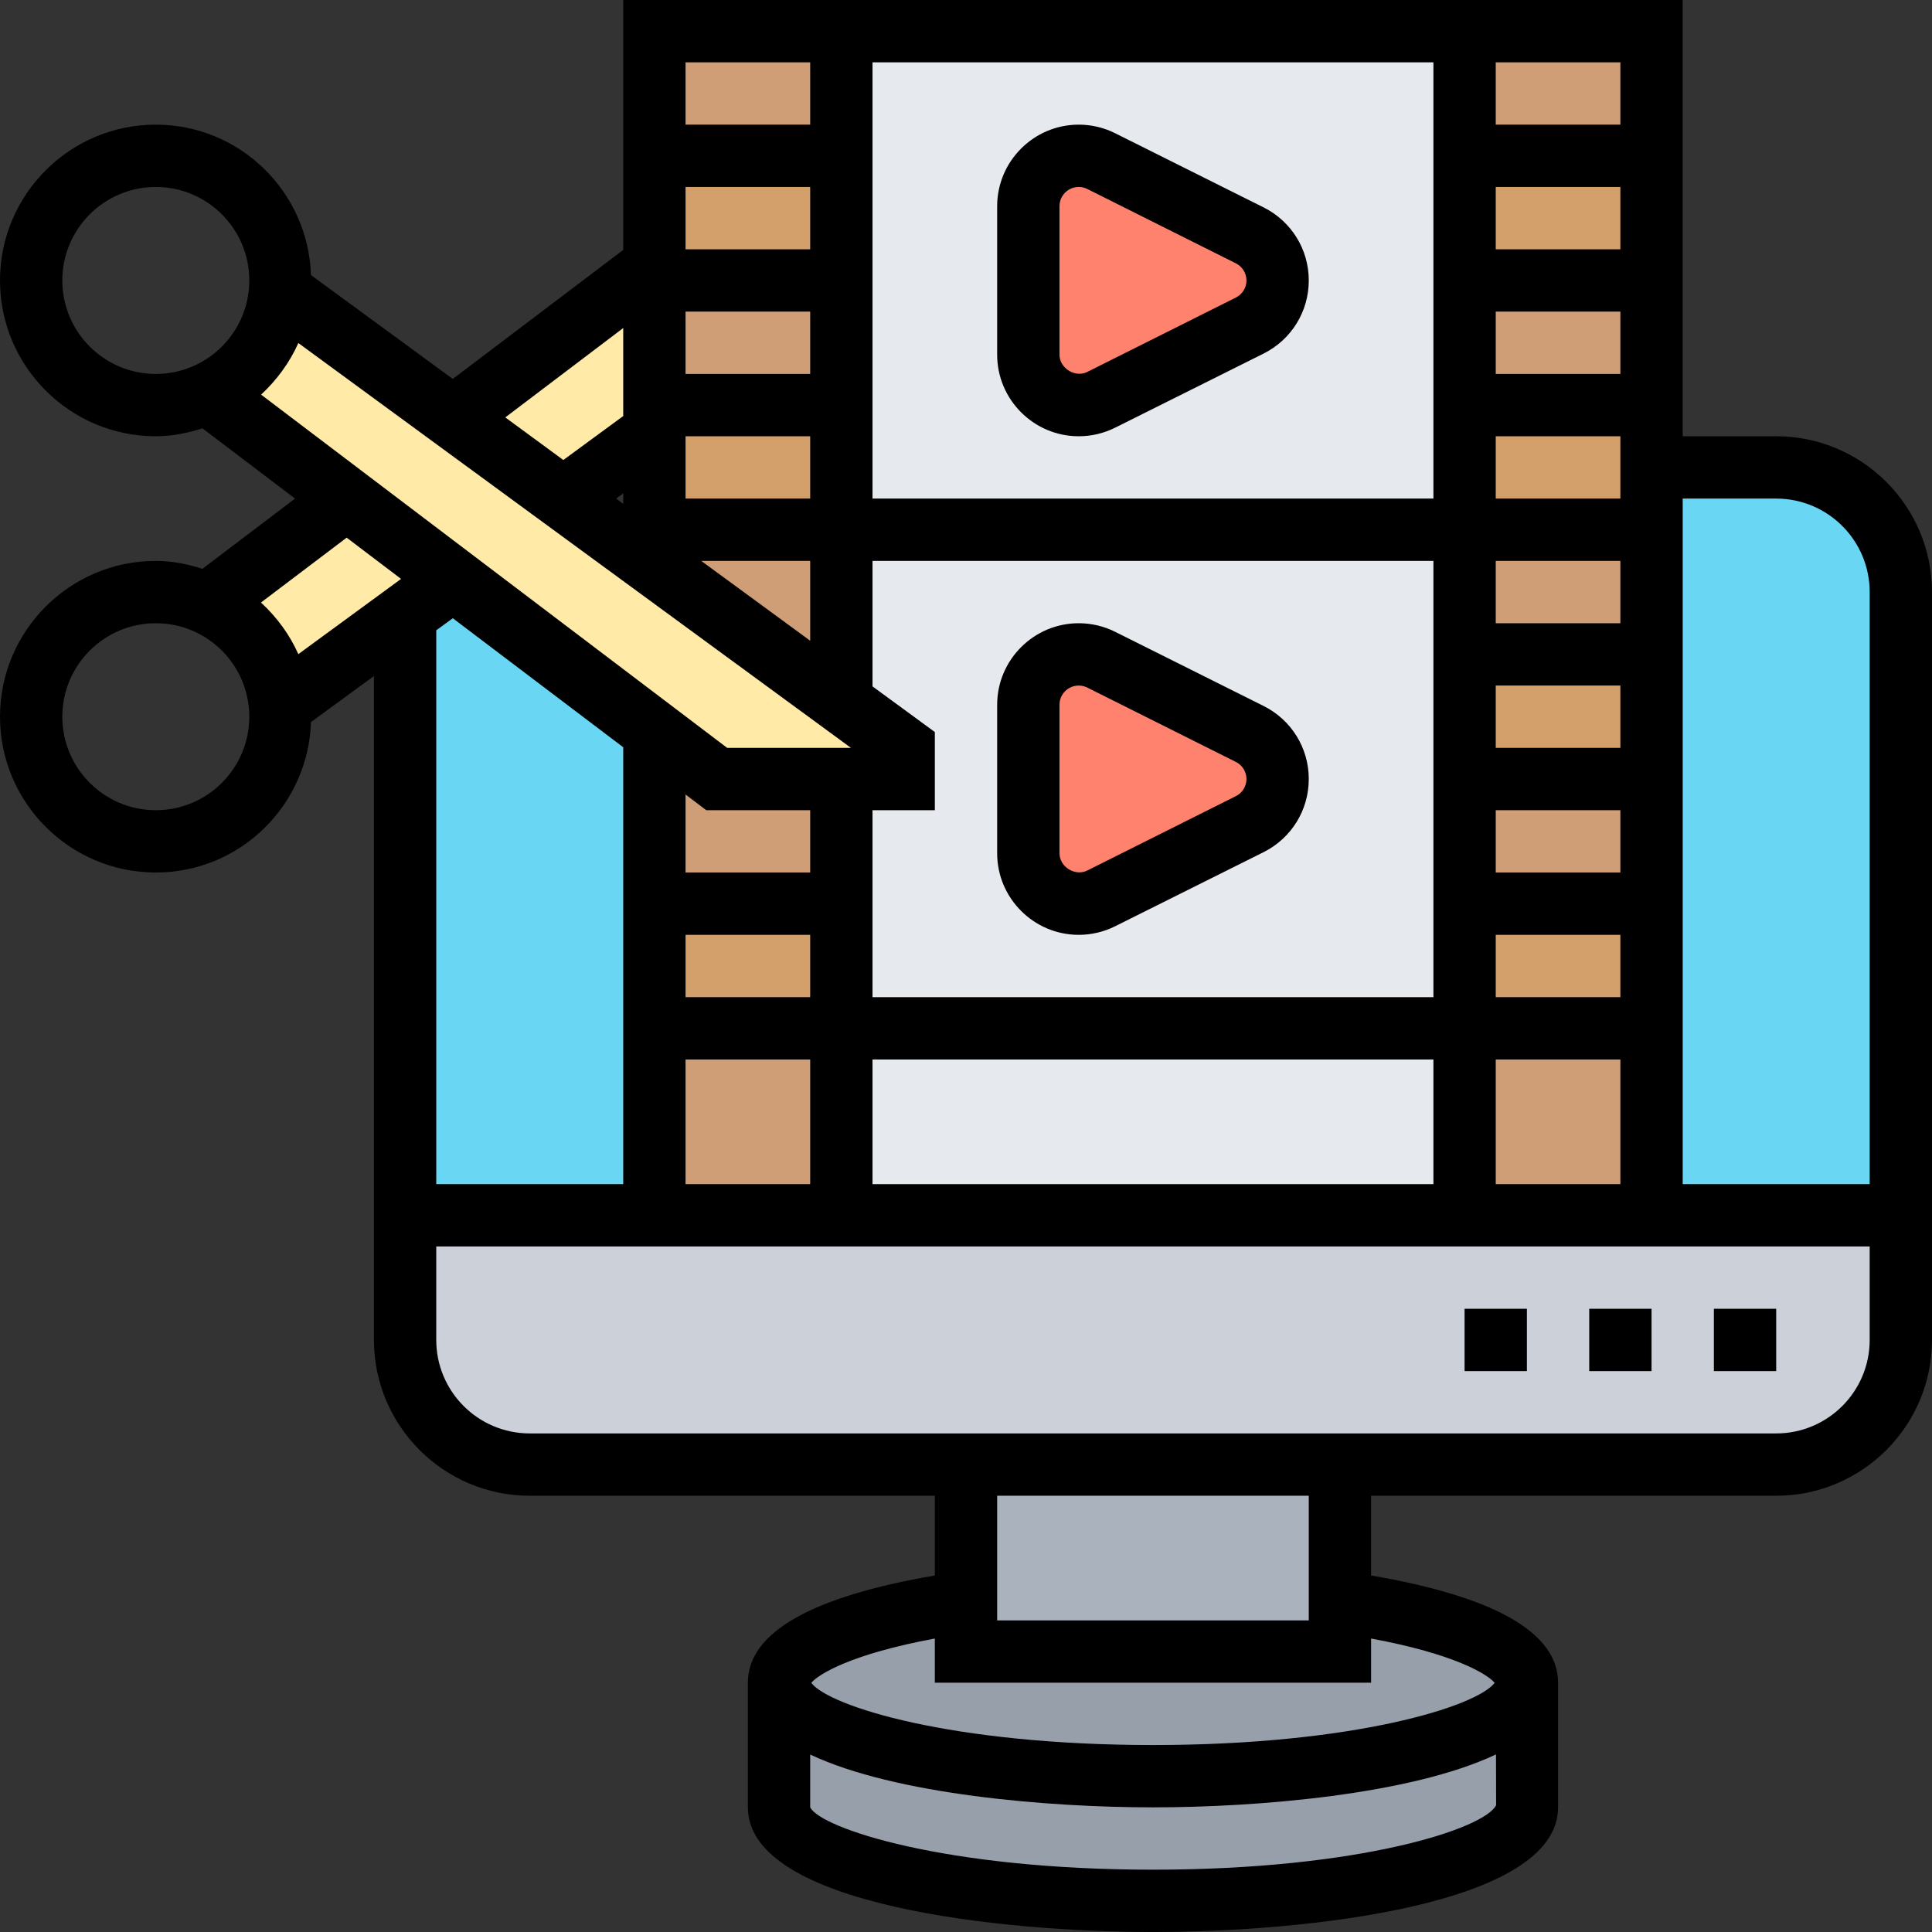 <?xml version="1.0" encoding="UTF-8"?><svg xmlns="http://www.w3.org/2000/svg" xmlns:xlink="http://www.w3.org/1999/xlink" fill="#000000" height="62" preserveAspectRatio="xMidYMid meet" version="1" viewBox="0.0 0.0 62.0 62.0" width="62" zoomAndPan="magnify"><rect x="0.0" y="0.0" width="62.0" height="62.0" fill="#333333" stroke="none"/><g><g id="change1_1"><path d="M 49 54 L 49 58 C 49 59.66 43.629 61 37 61 C 30.371 61 25 59.66 25 58 L 25 54 C 25 55.66 30.371 57 37 57 C 43.629 57 49 55.66 49 54" fill="#969faa"/></g><g id="change1_2"><path d="M 43 51.402 C 46.59 51.918 49 52.891 49 54 C 49 55.66 43.629 57 37 57 C 30.371 57 25 55.66 25 54 C 25 52.891 27.41 51.918 31 51.402 L 31 53 L 43 53 L 43 51.402" fill="#969faa"/></g><g id="change2_1"><path d="M 43 51.402 L 43 53 L 31 53 L 31 47 L 43 47 L 43 51.402" fill="#aab2bd"/></g><g id="change3_1"><path d="M 61 39 L 61 43 C 61 45.211 59.211 47 57 47 L 17 47 C 14.789 47 13 45.211 13 43 L 13 39 L 61 39" fill="#ccd1d9"/></g><g id="change4_1"><path d="M 21 33 L 21 39 L 13 39 L 13 19.719 L 14.539 18.59 L 21 23.48 L 21 33" fill="#69d6f4"/></g><g id="change4_2"><path d="M 61 19 L 61 39 L 53 39 L 53 15 L 57 15 C 59.211 15 61 16.789 61 19" fill="#69d6f4"/></g><g id="change5_1"><path d="M 47 29.5 L 47 39 L 27 39 L 27 1 L 47 1 L 47 29.5" fill="#e6e9ed"/></g><g id="change6_1"><path d="M 53 5 L 53 9 L 47 9 L 47 5 L 53 5" fill="#d3a06c"/></g><g id="change6_2"><path d="M 53 15 L 53 17 L 47 17 L 47 13 L 53 13 L 53 15" fill="#d3a06c"/></g><g id="change6_3"><path d="M 53 21 L 53 25 L 47 25 L 47 21 L 53 21" fill="#d3a06c"/></g><g id="change6_4"><path d="M 53 29 L 53 33 L 47 33 L 47 29 L 53 29" fill="#d3a06c"/></g><g id="change6_5"><path d="M 27 29 L 27 33 L 21 33 L 21 29 L 27 29" fill="#d3a06c"/></g><g id="change6_6"><path d="M 27 13 L 27 17 L 21 17 L 21 13 L 27 13" fill="#d3a06c"/></g><g id="change6_7"><path d="M 27 5 L 27 9 L 21 9 L 21 5 L 27 5" fill="#d3a06c"/></g><g id="change7_1"><path d="M 27 1 L 27 5 L 21 5 L 21 1 L 27 1" fill="#cf9e76"/></g><g id="change7_2"><path d="M 27 9 L 27 13 L 21 13 L 21 9 L 27 9" fill="#cf9e76"/></g><g id="change7_3"><path d="M 27 17 L 27 22.531 L 21 18.141 L 21 17 L 27 17" fill="#cf9e76"/></g><g id="change7_4"><path d="M 27 25 L 27 29 L 21 29 L 21 23.48 L 23 25 L 27 25" fill="#cf9e76"/></g><g id="change7_5"><path d="M 27 33 L 27 39 L 21 39 L 21 33 L 27 33" fill="#cf9e76"/></g><g id="change7_6"><path d="M 53 33 L 53 39 L 47 39 L 47 33 L 53 33" fill="#cf9e76"/></g><g id="change7_7"><path d="M 53 25 L 53 29 L 47 29 L 47 25 L 53 25" fill="#cf9e76"/></g><g id="change7_8"><path d="M 53 17 L 53 21 L 47 21 L 47 17 L 53 17" fill="#cf9e76"/></g><g id="change7_9"><path d="M 53 9 L 53 13 L 47 13 L 47 9 L 53 9" fill="#cf9e76"/></g><g id="change7_10"><path d="M 53 1 L 53 5 L 47 5 L 47 1 L 53 1" fill="#cf9e76"/></g><g id="change8_1"><path d="M 29 24 L 29 25 L 23 25 L 21 23.48 L 14.539 18.59 L 11.121 16 L 6.668 12.621 C 7.949 12.039 8.871 10.801 8.98 9.332 L 14.539 13.41 L 14.551 13.41 L 18.082 16 L 21 18.141 L 27 22.531 L 29 24" fill="#ffeaa7"/></g><g id="change8_2"><path d="M 11.121 16 L 14.539 18.59 L 13 19.719 L 8.98 22.668 C 8.871 21.199 7.949 19.961 6.668 19.379 L 11.121 16" fill="#ffeaa7"/></g><g id="change8_3"><path d="M 21 13 L 21 13.859 L 18.082 16 L 14.551 13.41 L 21 8.512 L 21 13" fill="#ffeaa7"/></g><g id="change9_1"><path d="M 40.109 23.551 C 40.648 23.832 41 24.391 41 25 C 41 25.609 40.648 26.168 40.109 26.449 L 35.34 28.832 C 35.121 28.941 34.871 29 34.621 29 C 33.719 29 33 28.281 33 27.379 L 33 22.621 C 33 21.719 33.719 21 34.621 21 C 34.871 21 35.121 21.059 35.34 21.168 L 40.109 23.551" fill="#ff826e"/></g><g id="change9_2"><path d="M 40.109 7.551 C 40.648 7.832 41 8.391 41 9 C 41 9.609 40.648 10.168 40.109 10.449 L 35.34 12.832 C 35.121 12.941 34.871 13 34.621 13 C 33.719 13 33 12.281 33 11.379 L 33 6.621 C 33 5.719 33.719 5 34.621 5 C 34.871 5 35.121 5.059 35.34 5.168 L 40.109 7.551" fill="#ff826e"/></g><g id="change10_1"><path d="M 57 46 L 17 46 C 15.344 46 14 44.656 14 43 L 14 40 L 60 40 L 60 43 C 60 44.656 58.656 46 57 46 Z M 42 52 L 32 52 L 32 48 L 42 48 Z M 47.965 54.004 C 47.395 54.758 43.457 56 37 56 C 30.543 56 26.605 54.758 26.035 54.004 C 26.277 53.719 27.324 53.078 30 52.582 L 30 54 L 44 54 L 44 52.582 C 46.676 53.078 47.723 53.719 47.965 54.004 Z M 37 60 C 30.324 60 26.344 58.672 26 58 L 26 56.305 C 28.73 57.594 33.66 58 37 58 C 40.34 58 45.281 57.594 48.008 56.301 L 48.012 57.93 C 47.656 58.672 43.676 60 37 60 Z M 14.531 19.84 L 20 23.98 L 20 38 L 14 38 L 14 20.227 Z M 5 26 C 3.344 26 2 24.656 2 23 C 2 21.344 3.344 20 5 20 C 6.656 20 8 21.344 8 23 C 8 24.656 6.656 26 5 26 Z M 11.125 17.254 L 12.871 18.578 L 9.574 20.992 C 9.293 20.359 8.879 19.801 8.375 19.336 Z M 9.574 11.008 L 27.309 24 L 23.336 24 L 8.379 12.664 C 8.879 12.199 9.293 11.641 9.574 11.008 Z M 2 9 C 2 7.344 3.344 6 5 6 C 6.656 6 8 7.344 8 9 C 8 10.656 6.656 12 5 12 C 3.344 12 2 10.656 2 9 Z M 20 10.527 L 20 13.352 L 18.078 14.762 L 16.215 13.395 Z M 26 2 L 26 4 L 22 4 L 22 2 Z M 52 4 L 48 4 L 48 2 L 52 2 Z M 48 34 L 52 34 L 52 38 L 48 38 Z M 28 34 L 46 34 L 46 38 L 28 38 Z M 22 34 L 26 34 L 26 38 L 22 38 Z M 26 18 L 26 20.562 L 22.504 18 Z M 20 16.168 L 19.773 16 L 20 15.832 Z M 26 8 L 22 8 L 22 6 L 26 6 Z M 46 16 L 28 16 L 28 2 L 46 2 Z M 52 8 L 48 8 L 48 6 L 52 6 Z M 52 16 L 48 16 L 48 14 L 52 14 Z M 48 30 L 52 30 L 52 32 L 48 32 Z M 52 20 L 48 20 L 48 18 L 52 18 Z M 52 24 L 48 24 L 48 22 L 52 22 Z M 52 28 L 48 28 L 48 26 L 52 26 Z M 26 14 L 26 16 L 22 16 L 22 14 Z M 22 10 L 26 10 L 26 12 L 22 12 Z M 28 26 L 30 26 L 30 23.492 L 28 22.027 L 28 18 L 46 18 L 46 32 L 28 32 Z M 22 30 L 26 30 L 26 32 L 22 32 Z M 52 12 L 48 12 L 48 10 L 52 10 Z M 22.664 26 L 26 26 L 26 28 L 22 28 L 22 25.496 Z M 57 16 C 58.656 16 60 17.344 60 19 L 60 38 L 54 38 L 54 16 Z M 57 14 L 54 14 L 54 0 L 20 0 L 20 8.02 L 14.531 12.16 L 9.98 8.828 C 9.891 6.152 7.699 4 5 4 C 2.242 4 0 6.242 0 9 C 0 11.758 2.242 14 5 14 C 5.523 14 6.02 13.898 6.496 13.746 L 9.469 16 L 6.496 18.254 C 6.02 18.102 5.523 18 5 18 C 2.242 18 0 20.242 0 23 C 0 25.758 2.242 28 5 28 C 7.699 28 9.891 25.848 9.98 23.172 L 12 21.695 L 12 43 C 12 45.758 14.242 48 17 48 L 30 48 L 30 50.559 C 26.035 51.238 24 52.391 24 54 L 24 58 C 24 61.156 32.172 62 37 62 C 41.828 62 50 61.156 50 58 L 50 54 C 50 52.391 47.965 51.238 44 50.559 L 44 48 L 57 48 C 59.758 48 62 45.758 62 43 L 62 19 C 62 16.242 59.758 14 57 14" fill="inherit"/></g><g id="change10_2"><path d="M 47 44 L 49 44 L 49 42 L 47 42 L 47 44" fill="inherit"/></g><g id="change10_3"><path d="M 51 44 L 53 44 L 53 42 L 51 42 L 51 44" fill="inherit"/></g><g id="change10_4"><path d="M 55 44 L 57 44 L 57 42 L 55 42 L 55 44" fill="inherit"/></g><g id="change10_5"><path d="M 34 6.617 C 34 6.277 34.277 6 34.617 6 C 34.715 6 34.809 6.023 34.895 6.066 L 39.656 8.449 C 39.867 8.551 40 8.766 40 9 C 40 9.234 39.867 9.449 39.656 9.551 L 34.895 11.934 C 34.504 12.133 34 11.816 34 11.383 Z M 34.617 14 C 35.023 14 35.426 13.906 35.789 13.723 L 40.555 11.344 C 41.445 10.895 42 9.996 42 9 C 42 8.004 41.445 7.105 40.551 6.656 L 35.789 4.277 C 35.426 4.094 35.023 4 34.617 4 C 33.176 4 32 5.176 32 6.617 L 32 11.383 C 32 12.824 33.176 14 34.617 14" fill="inherit"/></g><g id="change10_6"><path d="M 39.656 25.551 L 34.895 27.934 C 34.504 28.133 34 27.82 34 27.383 L 34 22.617 C 34 22.277 34.277 22 34.617 22 C 34.715 22 34.809 22.023 34.895 22.066 L 39.656 24.449 C 39.867 24.551 40 24.766 40 25 C 40 25.234 39.867 25.449 39.656 25.551 Z M 40.551 22.656 L 35.789 20.277 C 35.426 20.094 35.023 20 34.617 20 C 33.176 20 32 21.176 32 22.617 L 32 27.383 C 32 28.824 33.176 30 34.617 30 C 35.023 30 35.426 29.906 35.789 29.723 L 40.555 27.344 C 41.445 26.895 42 25.996 42 25 C 42 24.004 41.445 23.105 40.551 22.656" fill="inherit"/></g></g></svg>